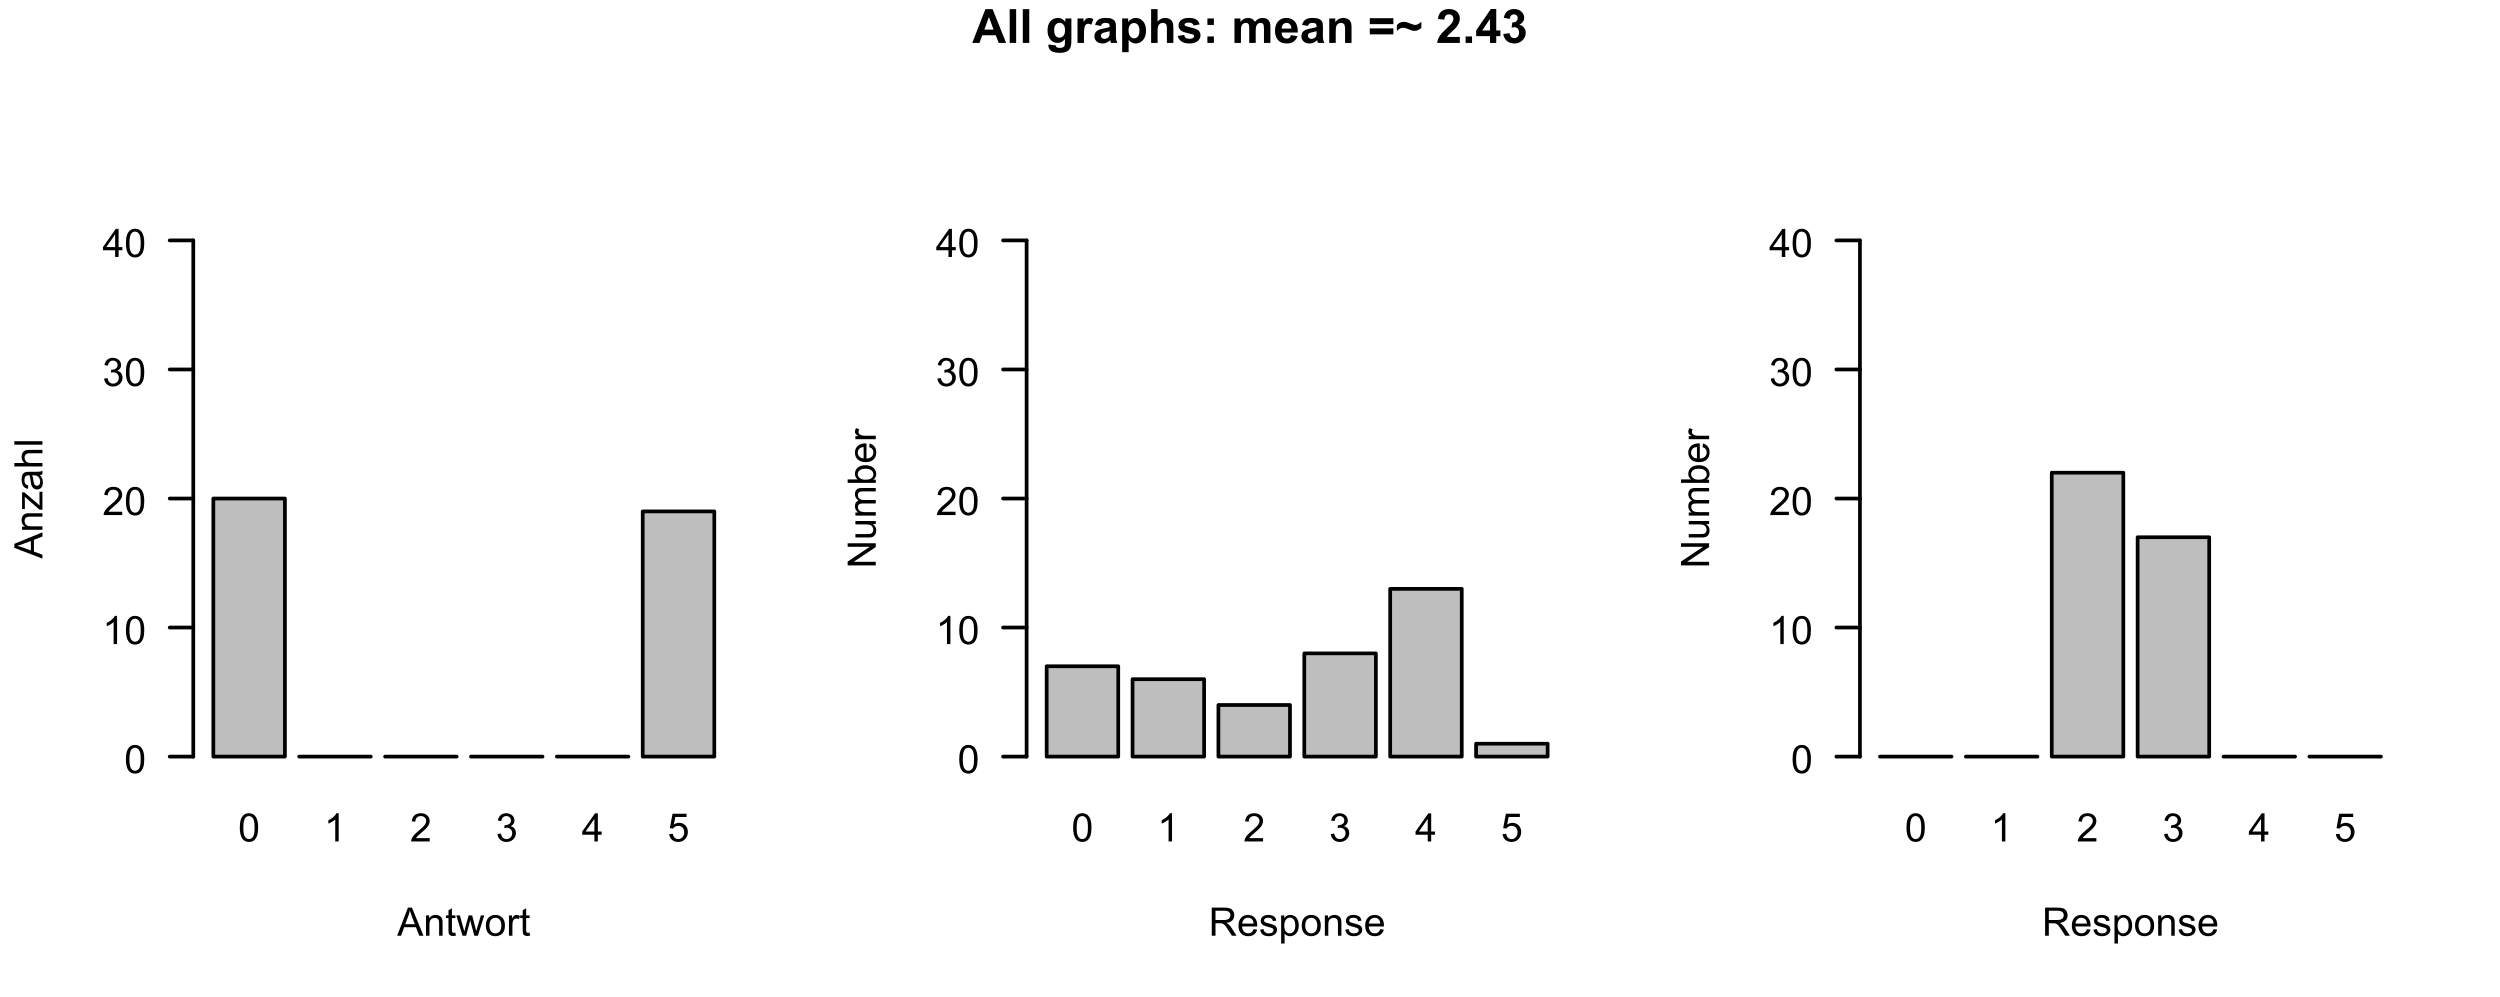 <?xml version="1.0" encoding="UTF-8"?>
<svg xmlns="http://www.w3.org/2000/svg" xmlns:xlink="http://www.w3.org/1999/xlink" width="504" height="201" viewBox="0 0 504 201">
<defs>
<g>
<g id="glyph-0-0">
<path d="M 0.328 -2.797 C 0.328 -3.465 0.398 -4.004 0.535 -4.414 C 0.672 -4.824 0.879 -5.137 1.152 -5.359 C 1.422 -5.582 1.766 -5.691 2.176 -5.691 C 2.48 -5.691 2.75 -5.633 2.977 -5.508 C 3.207 -5.387 3.398 -5.211 3.547 -4.98 C 3.695 -4.75 3.812 -4.469 3.898 -4.137 C 3.984 -3.805 4.027 -3.359 4.027 -2.797 C 4.027 -2.129 3.957 -1.594 3.82 -1.184 C 3.684 -0.777 3.48 -0.461 3.207 -0.238 C 2.938 -0.016 2.594 0.098 2.176 0.098 C 1.629 0.098 1.203 -0.098 0.891 -0.492 C 0.516 -0.965 0.328 -1.73 0.328 -2.797 M 1.043 -2.797 C 1.043 -1.867 1.152 -1.246 1.371 -0.938 C 1.59 -0.629 1.859 -0.477 2.176 -0.477 C 2.496 -0.477 2.766 -0.629 2.984 -0.941 C 3.203 -1.25 3.309 -1.867 3.309 -2.797 C 3.309 -3.73 3.203 -4.348 2.984 -4.656 C 2.766 -4.961 2.496 -5.117 2.168 -5.117 C 1.852 -5.117 1.594 -4.98 1.402 -4.711 C 1.164 -4.363 1.043 -3.727 1.043 -2.797 Z M 1.043 -2.797 "/>
</g>
<g id="glyph-0-1">
<path d="M 2.949 0 L 2.254 0 L 2.254 -4.438 C 2.086 -4.277 1.867 -4.117 1.594 -3.957 C 1.324 -3.797 1.078 -3.676 0.863 -3.598 L 0.863 -4.27 C 1.25 -4.453 1.594 -4.676 1.883 -4.934 C 2.176 -5.195 2.383 -5.449 2.504 -5.691 L 2.949 -5.691 Z M 2.949 0 "/>
</g>
<g id="glyph-0-2">
<path d="M 3.988 -0.668 L 3.988 0 L 0.238 0 C 0.234 -0.168 0.262 -0.328 0.32 -0.484 C 0.418 -0.738 0.57 -0.988 0.777 -1.238 C 0.988 -1.484 1.293 -1.77 1.691 -2.098 C 2.305 -2.602 2.723 -3 2.938 -3.297 C 3.156 -3.594 3.266 -3.871 3.266 -4.133 C 3.266 -4.41 3.164 -4.641 2.969 -4.832 C 2.77 -5.023 2.516 -5.117 2.195 -5.117 C 1.863 -5.117 1.594 -5.016 1.391 -4.816 C 1.191 -4.613 1.09 -4.336 1.086 -3.98 L 0.371 -4.055 C 0.422 -4.586 0.605 -4.992 0.926 -5.273 C 1.242 -5.551 1.672 -5.691 2.211 -5.691 C 2.758 -5.691 3.188 -5.543 3.504 -5.238 C 3.82 -4.938 3.98 -4.566 3.98 -4.117 C 3.98 -3.891 3.934 -3.668 3.84 -3.449 C 3.746 -3.23 3.594 -3 3.379 -2.758 C 3.164 -2.516 2.805 -2.184 2.305 -1.758 C 1.887 -1.41 1.617 -1.172 1.5 -1.047 C 1.383 -0.922 1.285 -0.797 1.207 -0.668 Z M 3.988 -0.668 "/>
</g>
<g id="glyph-0-3">
<path d="M 0.332 -1.496 L 1.027 -1.59 C 1.109 -1.195 1.246 -0.91 1.438 -0.738 C 1.629 -0.562 1.863 -0.477 2.137 -0.477 C 2.465 -0.477 2.742 -0.59 2.969 -0.816 C 3.195 -1.043 3.305 -1.324 3.305 -1.66 C 3.305 -1.98 3.203 -2.242 2.992 -2.449 C 2.785 -2.656 2.52 -2.762 2.195 -2.762 C 2.066 -2.762 1.902 -2.734 1.707 -2.684 L 1.781 -3.293 C 1.828 -3.289 1.867 -3.289 1.895 -3.289 C 2.191 -3.289 2.457 -3.363 2.695 -3.52 C 2.934 -3.672 3.051 -3.914 3.051 -4.234 C 3.051 -4.488 2.965 -4.703 2.793 -4.867 C 2.621 -5.035 2.395 -5.121 2.125 -5.121 C 1.852 -5.121 1.625 -5.035 1.445 -4.863 C 1.266 -4.695 1.148 -4.441 1.098 -4.098 L 0.402 -4.223 C 0.488 -4.691 0.68 -5.051 0.98 -5.309 C 1.285 -5.562 1.66 -5.691 2.109 -5.691 C 2.418 -5.691 2.703 -5.625 2.961 -5.492 C 3.223 -5.359 3.422 -5.18 3.559 -4.949 C 3.699 -4.719 3.766 -4.477 3.766 -4.219 C 3.766 -3.973 3.699 -3.75 3.57 -3.551 C 3.438 -3.348 3.242 -3.188 2.984 -3.07 C 3.32 -2.992 3.582 -2.832 3.766 -2.59 C 3.953 -2.344 4.047 -2.039 4.047 -1.676 C 4.047 -1.18 3.863 -0.762 3.504 -0.414 C 3.145 -0.07 2.688 0.102 2.133 0.102 C 1.637 0.102 1.223 -0.047 0.895 -0.344 C 0.566 -0.641 0.379 -1.023 0.332 -1.496 Z M 0.332 -1.496 "/>
</g>
<g id="glyph-0-4">
<path d="M 2.559 0 L 2.559 -1.355 L 0.102 -1.355 L 0.102 -1.996 L 2.688 -5.668 L 3.258 -5.668 L 3.258 -1.996 L 4.023 -1.996 L 4.023 -1.355 L 3.258 -1.355 L 3.258 0 L 2.559 0 M 2.559 -1.996 L 2.559 -4.551 L 0.785 -1.996 Z M 2.559 -1.996 "/>
</g>
<g id="glyph-0-5">
<path d="M 0.328 -1.484 L 1.059 -1.547 C 1.113 -1.191 1.238 -0.922 1.438 -0.746 C 1.633 -0.566 1.871 -0.477 2.148 -0.477 C 2.484 -0.477 2.77 -0.602 3 -0.855 C 3.234 -1.105 3.348 -1.441 3.348 -1.859 C 3.348 -2.258 3.238 -2.57 3.016 -2.801 C 2.793 -3.027 2.5 -3.145 2.137 -3.145 C 1.914 -3.145 1.711 -3.094 1.531 -2.992 C 1.352 -2.891 1.211 -2.758 1.105 -2.594 L 0.453 -2.68 L 1 -5.594 L 3.82 -5.594 L 3.82 -4.926 L 1.559 -4.926 L 1.254 -3.402 C 1.594 -3.641 1.949 -3.758 2.324 -3.758 C 2.82 -3.758 3.238 -3.586 3.578 -3.246 C 3.918 -2.902 4.086 -2.461 4.086 -1.922 C 4.086 -1.41 3.938 -0.965 3.641 -0.59 C 3.277 -0.133 2.777 0.098 2.148 0.098 C 1.633 0.098 1.215 -0.047 0.887 -0.336 C 0.562 -0.625 0.375 -1.008 0.328 -1.484 Z M 0.328 -1.484 "/>
</g>
<g id="glyph-0-6">
<path d="M -0.012 0 L 2.164 -5.668 L 2.973 -5.668 L 5.293 0 L 4.441 0 L 3.777 -1.719 L 1.406 -1.719 L 0.785 0 L -0.012 0 M 1.625 -2.328 L 3.547 -2.328 L 2.953 -3.898 C 2.773 -4.375 2.641 -4.766 2.551 -5.074 C 2.48 -4.711 2.379 -4.348 2.246 -3.992 Z M 1.625 -2.328 "/>
</g>
<g id="glyph-0-7">
<path d="M 0.523 0 L 0.523 -4.105 L 1.148 -4.105 L 1.148 -3.523 C 1.449 -3.973 1.887 -4.199 2.457 -4.199 C 2.703 -4.199 2.93 -4.156 3.137 -4.066 C 3.348 -3.977 3.5 -3.859 3.605 -3.715 C 3.707 -3.57 3.781 -3.402 3.82 -3.203 C 3.848 -3.074 3.859 -2.848 3.859 -2.523 L 3.859 0 L 3.164 0 L 3.164 -2.5 C 3.164 -2.781 3.137 -2.992 3.082 -3.133 C 3.027 -3.273 2.934 -3.387 2.793 -3.473 C 2.656 -3.555 2.496 -3.598 2.309 -3.598 C 2.012 -3.598 1.758 -3.504 1.543 -3.312 C 1.324 -3.125 1.219 -2.77 1.219 -2.242 L 1.219 0 Z M 0.523 0 "/>
</g>
<g id="glyph-0-8">
<path d="M 2.043 -0.621 L 2.141 -0.008 C 1.945 0.035 1.77 0.055 1.617 0.055 C 1.363 0.055 1.168 0.016 1.027 -0.066 C 0.891 -0.145 0.793 -0.25 0.734 -0.383 C 0.68 -0.512 0.648 -0.785 0.648 -1.203 L 0.648 -3.566 L 0.141 -3.566 L 0.141 -4.105 L 0.648 -4.105 L 0.648 -5.125 L 1.344 -5.543 L 1.344 -4.105 L 2.043 -4.105 L 2.043 -3.566 L 1.344 -3.566 L 1.344 -1.164 C 1.344 -0.965 1.355 -0.836 1.379 -0.781 C 1.402 -0.723 1.441 -0.68 1.5 -0.645 C 1.555 -0.613 1.633 -0.594 1.738 -0.594 C 1.812 -0.594 1.914 -0.605 2.043 -0.621 Z M 2.043 -0.621 "/>
</g>
<g id="glyph-0-9">
<path d="M 1.281 0 L 0.023 -4.105 L 0.742 -4.105 L 1.395 -1.738 L 1.641 -0.855 C 1.648 -0.898 1.723 -1.18 1.852 -1.703 L 2.508 -4.105 L 3.223 -4.105 L 3.836 -1.727 L 4.043 -0.941 L 4.277 -1.734 L 4.98 -4.105 L 5.656 -4.105 L 4.375 0 L 3.652 0 L 2.996 -2.461 L 2.84 -3.16 L 2.008 0 Z M 1.281 0 "/>
</g>
<g id="glyph-0-10">
<path d="M 0.262 -2.055 C 0.262 -2.812 0.473 -3.379 0.898 -3.742 C 1.25 -4.047 1.68 -4.199 2.188 -4.199 C 2.754 -4.199 3.215 -4.016 3.574 -3.645 C 3.93 -3.273 4.109 -2.766 4.109 -2.113 C 4.109 -1.582 4.031 -1.168 3.871 -0.863 C 3.715 -0.562 3.484 -0.324 3.18 -0.16 C 2.879 0.008 2.547 0.094 2.188 0.094 C 1.613 0.094 1.148 -0.09 0.793 -0.461 C 0.441 -0.828 0.262 -1.359 0.262 -2.055 M 0.977 -2.055 C 0.977 -1.527 1.094 -1.133 1.324 -0.871 C 1.551 -0.609 1.84 -0.48 2.188 -0.48 C 2.535 -0.48 2.82 -0.609 3.051 -0.875 C 3.281 -1.137 3.395 -1.539 3.395 -2.078 C 3.395 -2.586 3.281 -2.969 3.051 -3.23 C 2.82 -3.492 2.531 -3.625 2.188 -3.625 C 1.84 -3.625 1.551 -3.492 1.324 -3.234 C 1.094 -2.973 0.977 -2.578 0.977 -2.055 Z M 0.977 -2.055 "/>
</g>
<g id="glyph-0-11">
<path d="M 0.516 0 L 0.516 -4.105 L 1.141 -4.105 L 1.141 -3.484 C 1.301 -3.777 1.449 -3.969 1.582 -4.062 C 1.719 -4.152 1.867 -4.199 2.031 -4.199 C 2.266 -4.199 2.504 -4.125 2.746 -3.977 L 2.508 -3.328 C 2.336 -3.43 2.164 -3.48 1.996 -3.48 C 1.844 -3.48 1.707 -3.434 1.586 -3.344 C 1.465 -3.25 1.379 -3.125 1.328 -2.961 C 1.25 -2.715 1.211 -2.445 1.211 -2.148 L 1.211 0 Z M 0.516 0 "/>
</g>
<g id="glyph-0-12">
<path d="M 0.621 0 L 0.621 -5.668 L 3.137 -5.668 C 3.641 -5.668 4.027 -5.617 4.289 -5.516 C 4.551 -5.414 4.762 -5.234 4.918 -4.977 C 5.078 -4.719 5.156 -4.434 5.156 -4.121 C 5.156 -3.719 5.023 -3.383 4.766 -3.105 C 4.504 -2.828 4.102 -2.652 3.559 -2.578 C 3.758 -2.484 3.906 -2.391 4.012 -2.297 C 4.23 -2.098 4.438 -1.844 4.633 -1.543 L 5.617 0 L 4.676 0 L 3.926 -1.18 C 3.707 -1.52 3.527 -1.781 3.383 -1.961 C 3.242 -2.141 3.113 -2.266 3.004 -2.34 C 2.891 -2.41 2.777 -2.461 2.66 -2.492 C 2.574 -2.508 2.438 -2.516 2.242 -2.516 L 1.371 -2.516 L 1.371 0 L 0.621 0 M 1.371 -3.168 L 2.984 -3.168 C 3.328 -3.168 3.598 -3.203 3.789 -3.273 C 3.984 -3.344 4.129 -3.457 4.23 -3.613 C 4.332 -3.77 4.383 -3.938 4.383 -4.121 C 4.383 -4.391 4.285 -4.609 4.09 -4.785 C 3.895 -4.957 3.586 -5.043 3.168 -5.043 L 1.371 -5.043 Z M 1.371 -3.168 "/>
</g>
<g id="glyph-0-13">
<path d="M 3.332 -1.324 L 4.055 -1.234 C 3.938 -0.812 3.73 -0.488 3.422 -0.254 C 3.117 -0.023 2.723 0.094 2.246 0.094 C 1.645 0.094 1.168 -0.094 0.816 -0.461 C 0.465 -0.832 0.289 -1.352 0.289 -2.02 C 0.289 -2.711 0.469 -3.246 0.824 -3.629 C 1.18 -4.008 1.641 -4.199 2.207 -4.199 C 2.758 -4.199 3.207 -4.012 3.555 -3.641 C 3.902 -3.266 4.074 -2.738 4.074 -2.062 C 4.074 -2.02 4.074 -1.957 4.07 -1.875 L 1.008 -1.875 C 1.035 -1.426 1.164 -1.078 1.391 -0.84 C 1.621 -0.598 1.906 -0.48 2.25 -0.48 C 2.508 -0.48 2.723 -0.547 2.902 -0.68 C 3.086 -0.816 3.227 -1.027 3.332 -1.324 M 1.047 -2.449 L 3.34 -2.449 C 3.309 -2.793 3.223 -3.051 3.078 -3.227 C 2.855 -3.492 2.57 -3.629 2.215 -3.629 C 1.895 -3.629 1.629 -3.52 1.41 -3.305 C 1.191 -3.094 1.07 -2.805 1.047 -2.449 Z M 1.047 -2.449 "/>
</g>
<g id="glyph-0-14">
<path d="M 0.242 -1.227 L 0.934 -1.336 C 0.969 -1.059 1.078 -0.848 1.254 -0.699 C 1.43 -0.555 1.68 -0.48 1.996 -0.48 C 2.316 -0.48 2.551 -0.543 2.707 -0.676 C 2.863 -0.805 2.938 -0.957 2.938 -1.133 C 2.938 -1.289 2.871 -1.414 2.734 -1.504 C 2.641 -1.566 2.402 -1.645 2.023 -1.742 C 1.512 -1.867 1.16 -1.98 0.961 -2.074 C 0.766 -2.168 0.613 -2.301 0.512 -2.465 C 0.41 -2.633 0.359 -2.816 0.359 -3.016 C 0.359 -3.199 0.402 -3.367 0.484 -3.523 C 0.57 -3.68 0.684 -3.809 0.828 -3.914 C 0.938 -3.992 1.082 -4.062 1.27 -4.117 C 1.457 -4.172 1.656 -4.199 1.871 -4.199 C 2.195 -4.199 2.477 -4.152 2.719 -4.062 C 2.965 -3.969 3.145 -3.844 3.262 -3.684 C 3.375 -3.523 3.457 -3.312 3.5 -3.047 L 2.82 -2.953 C 2.789 -3.164 2.699 -3.332 2.551 -3.449 C 2.402 -3.566 2.191 -3.629 1.922 -3.629 C 1.602 -3.629 1.375 -3.574 1.238 -3.469 C 1.102 -3.363 1.031 -3.238 1.031 -3.098 C 1.031 -3.008 1.062 -2.926 1.117 -2.855 C 1.176 -2.777 1.262 -2.719 1.383 -2.668 C 1.453 -2.641 1.66 -2.582 2 -2.492 C 2.492 -2.359 2.836 -2.25 3.031 -2.168 C 3.223 -2.082 3.379 -1.961 3.488 -1.801 C 3.598 -1.641 3.656 -1.445 3.656 -1.207 C 3.656 -0.973 3.586 -0.758 3.453 -0.551 C 3.316 -0.348 3.121 -0.188 2.867 -0.074 C 2.609 0.035 2.32 0.094 2 0.094 C 1.465 0.094 1.059 -0.02 0.777 -0.238 C 0.5 -0.461 0.32 -0.789 0.242 -1.227 Z M 0.242 -1.227 "/>
</g>
<g id="glyph-0-15">
<path d="M 0.523 1.574 L 0.523 -4.105 L 1.156 -4.105 L 1.156 -3.574 C 1.305 -3.781 1.477 -3.938 1.664 -4.043 C 1.852 -4.148 2.078 -4.199 2.348 -4.199 C 2.699 -4.199 3.008 -4.109 3.277 -3.93 C 3.543 -3.75 3.746 -3.492 3.883 -3.164 C 4.02 -2.836 4.086 -2.477 4.086 -2.086 C 4.086 -1.664 4.012 -1.285 3.863 -0.949 C 3.711 -0.613 3.492 -0.355 3.203 -0.176 C 2.918 0.004 2.613 0.094 2.297 0.094 C 2.066 0.094 1.855 0.043 1.672 -0.055 C 1.488 -0.152 1.336 -0.277 1.219 -0.426 L 1.219 1.574 L 0.523 1.574 M 1.152 -2.031 C 1.152 -1.5 1.258 -1.109 1.473 -0.859 C 1.688 -0.605 1.945 -0.48 2.25 -0.48 C 2.559 -0.48 2.824 -0.609 3.047 -0.871 C 3.266 -1.133 3.375 -1.539 3.375 -2.09 C 3.375 -2.613 3.27 -3.004 3.055 -3.266 C 2.836 -3.523 2.582 -3.656 2.281 -3.656 C 1.984 -3.656 1.723 -3.516 1.496 -3.238 C 1.266 -2.961 1.152 -2.559 1.152 -2.031 Z M 1.152 -2.031 "/>
</g>
<g id="glyph-1-0">
<path d="M 0 0.012 L -5.668 -2.164 L -5.668 -2.973 L 0 -5.293 L 0 -4.441 L -1.719 -3.777 L -1.719 -1.406 L 0 -0.785 L 0 0.012 M -2.328 -1.625 L -2.328 -3.547 L -3.898 -2.953 C -4.375 -2.773 -4.766 -2.641 -5.074 -2.551 C -4.711 -2.48 -4.348 -2.379 -3.992 -2.246 Z M -2.328 -1.625 "/>
</g>
<g id="glyph-1-1">
<path d="M 0 -0.523 L -4.105 -0.523 L -4.105 -1.148 L -3.523 -1.148 C -3.973 -1.449 -4.199 -1.887 -4.199 -2.457 C -4.199 -2.703 -4.156 -2.93 -4.066 -3.137 C -3.977 -3.348 -3.859 -3.5 -3.715 -3.605 C -3.57 -3.707 -3.402 -3.781 -3.203 -3.82 C -3.074 -3.848 -2.848 -3.859 -2.523 -3.859 L 0 -3.859 L 0 -3.164 L -2.5 -3.164 C -2.781 -3.164 -2.992 -3.137 -3.133 -3.082 C -3.273 -3.027 -3.387 -2.934 -3.473 -2.793 C -3.555 -2.656 -3.598 -2.496 -3.598 -2.309 C -3.598 -2.012 -3.504 -1.758 -3.312 -1.543 C -3.125 -1.324 -2.77 -1.219 -2.242 -1.219 L 0 -1.219 Z M 0 -0.523 "/>
</g>
<g id="glyph-1-2">
<path d="M 0 -0.156 L -0.566 -0.156 L -3.566 -2.77 C -3.551 -2.473 -3.543 -2.211 -3.543 -1.984 L -3.543 -0.309 L -4.105 -0.309 L -4.105 -3.668 L -3.648 -3.668 L -1.039 -1.441 L -0.566 -1.012 C -0.586 -1.324 -0.598 -1.617 -0.598 -1.891 L -0.598 -3.789 L 0 -3.789 Z M 0 -0.156 "/>
</g>
<g id="glyph-1-3">
<path d="M -0.508 -3.203 C -0.289 -2.945 -0.133 -2.695 -0.043 -2.457 C 0.047 -2.219 0.094 -1.965 0.094 -1.691 C 0.094 -1.238 -0.016 -0.891 -0.238 -0.648 C -0.457 -0.406 -0.738 -0.285 -1.082 -0.285 C -1.285 -0.285 -1.469 -0.332 -1.633 -0.422 C -1.801 -0.516 -1.934 -0.637 -2.035 -0.781 C -2.133 -0.93 -2.211 -1.098 -2.262 -1.285 C -2.297 -1.422 -2.332 -1.625 -2.367 -1.902 C -2.434 -2.465 -2.516 -2.879 -2.605 -3.145 C -2.703 -3.148 -2.762 -3.148 -2.789 -3.148 C -3.07 -3.148 -3.273 -3.082 -3.387 -2.949 C -3.543 -2.773 -3.625 -2.508 -3.625 -2.156 C -3.625 -1.832 -3.566 -1.59 -3.453 -1.434 C -3.336 -1.277 -3.133 -1.16 -2.844 -1.086 L -2.934 -0.406 C -3.227 -0.469 -3.461 -0.57 -3.641 -0.711 C -3.82 -0.852 -3.957 -1.059 -4.055 -1.328 C -4.152 -1.594 -4.199 -1.906 -4.199 -2.258 C -4.199 -2.609 -4.16 -2.895 -4.074 -3.113 C -3.992 -3.332 -3.891 -3.492 -3.766 -3.598 C -3.641 -3.699 -3.48 -3.773 -3.289 -3.812 C -3.172 -3.836 -2.957 -3.848 -2.648 -3.848 L -1.723 -3.848 C -1.074 -3.848 -0.664 -3.863 -0.492 -3.891 C -0.32 -3.922 -0.156 -3.98 0 -4.066 L 0 -3.34 C -0.145 -3.27 -0.312 -3.223 -0.508 -3.203 M -2.062 -3.145 C -1.957 -2.891 -1.871 -2.512 -1.797 -2.008 C -1.758 -1.723 -1.711 -1.52 -1.66 -1.398 C -1.609 -1.281 -1.531 -1.191 -1.434 -1.125 C -1.332 -1.062 -1.223 -1.027 -1.102 -1.027 C -0.918 -1.027 -0.762 -1.098 -0.637 -1.238 C -0.516 -1.379 -0.453 -1.586 -0.453 -1.855 C -0.453 -2.125 -0.512 -2.363 -0.629 -2.57 C -0.746 -2.781 -0.906 -2.934 -1.109 -3.031 C -1.266 -3.105 -1.5 -3.145 -1.805 -3.145 Z M -2.062 -3.145 "/>
</g>
<g id="glyph-1-4">
<path d="M 0 -0.523 L -5.668 -0.523 L -5.668 -1.219 L -3.637 -1.219 C -4.012 -1.543 -4.199 -1.953 -4.199 -2.449 C -4.199 -2.754 -4.141 -3.016 -4.02 -3.242 C -3.898 -3.465 -3.734 -3.625 -3.523 -3.723 C -3.312 -3.82 -3.004 -3.867 -2.602 -3.867 L 0 -3.867 L 0 -3.172 L -2.602 -3.172 C -2.949 -3.172 -3.203 -3.094 -3.363 -2.945 C -3.52 -2.793 -3.602 -2.582 -3.602 -2.305 C -3.602 -2.098 -3.547 -1.906 -3.441 -1.723 C -3.332 -1.543 -3.188 -1.41 -3.004 -1.336 C -2.82 -1.258 -2.57 -1.219 -2.246 -1.219 L 0 -1.219 Z M 0 -0.523 "/>
</g>
<g id="glyph-1-5">
<path d="M 0 -0.508 L -5.668 -0.508 L -5.668 -1.203 L 0 -1.203 Z M 0 -0.508 "/>
</g>
<g id="glyph-1-6">
<path d="M 0 -0.602 L -5.668 -0.602 L -5.668 -1.371 L -1.219 -4.352 L -5.668 -4.352 L -5.668 -5.07 L 0 -5.07 L 0 -4.301 L -4.453 -1.324 L 0 -1.324 Z M 0 -0.602 "/>
</g>
<g id="glyph-1-7">
<path d="M 0 -3.215 L -0.602 -3.215 C -0.141 -2.895 0.094 -2.461 0.094 -1.91 C 0.094 -1.668 0.047 -1.441 -0.047 -1.23 C -0.141 -1.023 -0.258 -0.867 -0.395 -0.766 C -0.535 -0.66 -0.711 -0.59 -0.914 -0.551 C -1.051 -0.52 -1.266 -0.508 -1.562 -0.508 L -4.105 -0.508 L -4.105 -1.203 L -1.828 -1.203 C -1.465 -1.203 -1.223 -1.219 -1.094 -1.246 C -0.91 -1.289 -0.77 -1.383 -0.664 -1.523 C -0.559 -1.664 -0.508 -1.84 -0.508 -2.051 C -0.508 -2.258 -0.559 -2.453 -0.668 -2.637 C -0.773 -2.82 -0.918 -2.949 -1.105 -3.027 C -1.289 -3.102 -1.555 -3.141 -1.906 -3.141 L -4.105 -3.141 L -4.105 -3.836 L 0 -3.836 Z M 0 -3.215 "/>
</g>
<g id="glyph-1-8">
<path d="M 0 -0.523 L -4.105 -0.523 L -4.105 -1.145 L -3.531 -1.145 C -3.73 -1.273 -3.895 -1.445 -4.016 -1.66 C -4.137 -1.871 -4.199 -2.117 -4.199 -2.391 C -4.199 -2.695 -4.137 -2.945 -4.012 -3.137 C -3.883 -3.332 -3.707 -3.469 -3.48 -3.551 C -3.961 -3.875 -4.199 -4.297 -4.199 -4.82 C -4.199 -5.227 -4.086 -5.539 -3.863 -5.758 C -3.637 -5.977 -3.289 -6.086 -2.82 -6.086 L 0 -6.086 L 0 -5.395 L -2.586 -5.395 C -2.867 -5.395 -3.066 -5.371 -3.188 -5.328 C -3.312 -5.281 -3.41 -5.199 -3.484 -5.082 C -3.559 -4.961 -3.598 -4.824 -3.598 -4.664 C -3.598 -4.375 -3.5 -4.137 -3.309 -3.945 C -3.117 -3.754 -2.809 -3.66 -2.387 -3.66 L 0 -3.66 L 0 -2.961 L -2.668 -2.961 C -2.977 -2.961 -3.211 -2.906 -3.363 -2.793 C -3.52 -2.68 -3.598 -2.492 -3.598 -2.234 C -3.598 -2.039 -3.543 -1.859 -3.441 -1.691 C -3.34 -1.527 -3.188 -1.406 -2.988 -1.332 C -2.789 -1.254 -2.504 -1.219 -2.129 -1.219 L 0 -1.219 Z M 0 -0.523 "/>
</g>
<g id="glyph-1-9">
<path d="M 0 -1.164 L 0 -0.52 L -5.668 -0.52 L -5.668 -1.215 L -3.648 -1.215 C -4.016 -1.508 -4.199 -1.883 -4.199 -2.34 C -4.199 -2.594 -4.148 -2.832 -4.047 -3.059 C -3.945 -3.281 -3.801 -3.469 -3.617 -3.613 C -3.434 -3.758 -3.211 -3.875 -2.949 -3.957 C -2.691 -4.039 -2.41 -4.078 -2.117 -4.078 C -1.41 -4.078 -0.867 -3.906 -0.484 -3.559 C -0.098 -3.211 0.094 -2.793 0.094 -2.305 C 0.094 -1.82 -0.109 -1.441 -0.516 -1.164 L 0 -1.164 M -2.086 -1.156 C -1.594 -1.156 -1.234 -1.223 -1.016 -1.355 C -0.66 -1.578 -0.48 -1.871 -0.48 -2.246 C -0.48 -2.551 -0.613 -2.812 -0.875 -3.035 C -1.141 -3.258 -1.535 -3.367 -2.059 -3.367 C -2.594 -3.367 -2.988 -3.262 -3.246 -3.051 C -3.5 -2.836 -3.629 -2.578 -3.629 -2.277 C -3.629 -1.973 -3.496 -1.711 -3.23 -1.488 C -2.965 -1.266 -2.586 -1.156 -2.086 -1.156 Z M -2.086 -1.156 "/>
</g>
<g id="glyph-1-10">
<path d="M -1.324 -3.332 L -1.234 -4.055 C -0.812 -3.938 -0.488 -3.73 -0.254 -3.422 C -0.023 -3.117 0.094 -2.723 0.094 -2.246 C 0.094 -1.645 -0.094 -1.168 -0.461 -0.816 C -0.832 -0.465 -1.352 -0.289 -2.02 -0.289 C -2.711 -0.289 -3.246 -0.469 -3.629 -0.824 C -4.008 -1.18 -4.199 -1.641 -4.199 -2.207 C -4.199 -2.758 -4.012 -3.207 -3.641 -3.555 C -3.266 -3.902 -2.738 -4.074 -2.062 -4.074 C -2.02 -4.074 -1.957 -4.074 -1.875 -4.07 L -1.875 -1.008 C -1.426 -1.035 -1.078 -1.164 -0.84 -1.391 C -0.598 -1.621 -0.48 -1.906 -0.48 -2.25 C -0.48 -2.508 -0.547 -2.723 -0.68 -2.902 C -0.816 -3.086 -1.027 -3.227 -1.324 -3.332 M -2.449 -1.047 L -2.449 -3.34 C -2.793 -3.309 -3.051 -3.223 -3.227 -3.078 C -3.492 -2.855 -3.629 -2.57 -3.629 -2.215 C -3.629 -1.895 -3.52 -1.629 -3.305 -1.41 C -3.094 -1.191 -2.805 -1.07 -2.449 -1.047 Z M -2.449 -1.047 "/>
</g>
<g id="glyph-1-11">
<path d="M 0 -0.516 L -4.105 -0.516 L -4.105 -1.141 L -3.484 -1.141 C -3.777 -1.301 -3.969 -1.449 -4.062 -1.582 C -4.152 -1.719 -4.199 -1.867 -4.199 -2.031 C -4.199 -2.266 -4.125 -2.504 -3.977 -2.746 L -3.328 -2.508 C -3.43 -2.336 -3.48 -2.164 -3.48 -1.996 C -3.48 -1.844 -3.434 -1.707 -3.344 -1.586 C -3.25 -1.465 -3.125 -1.379 -2.961 -1.328 C -2.715 -1.25 -2.445 -1.211 -2.148 -1.211 L 0 -1.211 Z M 0 -0.516 "/>
</g>
<g id="glyph-2-0">
<path d="M 6.828 0 L 5.332 0 L 4.738 -1.547 L 2.02 -1.547 L 1.457 0 L 0 0 L 2.648 -6.805 L 4.102 -6.805 L 6.828 0 M 4.297 -2.691 L 3.359 -5.215 L 2.441 -2.691 Z M 4.297 -2.691 "/>
</g>
<g id="glyph-2-1">
<path d="M 0.684 0 L 0.684 -6.805 L 1.984 -6.805 L 1.984 0 Z M 0.684 0 "/>
</g>
<g id="glyph-2-2">
</g>
<g id="glyph-2-3">
<path d="M 0.562 0.324 L 2.051 0.504 C 2.074 0.68 2.133 0.797 2.223 0.863 C 2.348 0.957 2.543 1.004 2.809 1.004 C 3.148 1.004 3.402 0.953 3.574 0.848 C 3.688 0.781 3.773 0.672 3.832 0.52 C 3.875 0.41 3.895 0.211 3.895 -0.078 L 3.895 -0.797 C 3.504 -0.266 3.012 0 2.418 0 C 1.754 0 1.23 -0.281 0.844 -0.84 C 0.543 -1.281 0.391 -1.832 0.391 -2.492 C 0.391 -3.316 0.59 -3.949 0.984 -4.387 C 1.383 -4.82 1.879 -5.039 2.469 -5.039 C 3.078 -5.039 3.582 -4.773 3.977 -4.238 L 3.977 -4.93 L 5.199 -4.93 L 5.199 -0.504 C 5.199 0.074 5.148 0.512 5.055 0.797 C 4.957 1.086 4.824 1.312 4.648 1.477 C 4.477 1.641 4.246 1.77 3.957 1.859 C 3.668 1.953 3.301 2 2.859 2 C 2.023 2 1.43 1.855 1.082 1.57 C 0.73 1.285 0.559 0.922 0.559 0.484 C 0.559 0.438 0.559 0.387 0.562 0.324 M 1.727 -2.566 C 1.727 -2.043 1.828 -1.66 2.031 -1.418 C 2.234 -1.176 2.484 -1.055 2.781 -1.055 C 3.098 -1.055 3.367 -1.18 3.586 -1.426 C 3.809 -1.676 3.918 -2.047 3.918 -2.535 C 3.918 -3.043 3.812 -3.422 3.602 -3.672 C 3.391 -3.918 3.125 -4.043 2.805 -4.043 C 2.492 -4.043 2.234 -3.922 2.031 -3.676 C 1.828 -3.434 1.727 -3.062 1.727 -2.566 Z M 1.727 -2.566 "/>
</g>
<g id="glyph-2-4">
<path d="M 1.93 0 L 0.625 0 L 0.625 -4.93 L 1.836 -4.93 L 1.836 -4.227 C 2.047 -4.559 2.23 -4.777 2.398 -4.883 C 2.562 -4.988 2.75 -5.039 2.961 -5.039 C 3.258 -5.039 3.543 -4.957 3.82 -4.793 L 3.414 -3.656 C 3.195 -3.801 2.992 -3.871 2.805 -3.871 C 2.621 -3.871 2.465 -3.82 2.34 -3.719 C 2.211 -3.617 2.113 -3.438 2.039 -3.176 C 1.969 -2.91 1.93 -2.359 1.93 -1.523 Z M 1.93 0 "/>
</g>
<g id="glyph-2-5">
<path d="M 1.656 -3.426 L 0.473 -3.637 C 0.605 -4.113 0.836 -4.469 1.16 -4.695 C 1.484 -4.926 1.969 -5.039 2.609 -5.039 C 3.191 -5.039 3.621 -4.973 3.906 -4.832 C 4.191 -4.695 4.391 -4.52 4.508 -4.309 C 4.625 -4.098 4.684 -3.707 4.684 -3.141 L 4.668 -1.621 C 4.668 -1.188 4.688 -0.867 4.73 -0.66 C 4.773 -0.457 4.852 -0.234 4.965 0 L 3.676 0 C 3.641 -0.086 3.598 -0.215 3.551 -0.387 C 3.527 -0.461 3.512 -0.512 3.504 -0.539 C 3.281 -0.32 3.043 -0.16 2.789 -0.051 C 2.535 0.059 2.266 0.113 1.977 0.113 C 1.469 0.113 1.07 -0.027 0.777 -0.301 C 0.484 -0.578 0.34 -0.926 0.34 -1.348 C 0.34 -1.625 0.406 -1.871 0.539 -2.09 C 0.672 -2.309 0.859 -2.477 1.098 -2.59 C 1.336 -2.707 1.684 -2.809 2.133 -2.895 C 2.746 -3.012 3.168 -3.117 3.402 -3.215 L 3.402 -3.348 C 3.402 -3.598 3.34 -3.773 3.215 -3.883 C 3.094 -3.988 2.859 -4.043 2.516 -4.043 C 2.281 -4.043 2.102 -3.996 1.973 -3.906 C 1.844 -3.812 1.738 -3.652 1.656 -3.426 M 3.402 -2.367 C 3.234 -2.312 2.969 -2.246 2.609 -2.168 C 2.246 -2.09 2.008 -2.016 1.898 -1.941 C 1.727 -1.82 1.645 -1.664 1.645 -1.48 C 1.645 -1.297 1.711 -1.141 1.848 -1.008 C 1.984 -0.875 2.156 -0.809 2.367 -0.809 C 2.602 -0.809 2.824 -0.887 3.039 -1.039 C 3.199 -1.156 3.301 -1.301 3.352 -1.473 C 3.383 -1.582 3.402 -1.793 3.402 -2.105 Z M 3.402 -2.367 "/>
</g>
<g id="glyph-2-6">
<path d="M 0.645 -4.93 L 1.859 -4.93 L 1.859 -4.203 C 2.02 -4.453 2.23 -4.652 2.5 -4.809 C 2.77 -4.961 3.07 -5.039 3.398 -5.039 C 3.969 -5.039 4.453 -4.816 4.855 -4.367 C 5.254 -3.918 5.453 -3.293 5.453 -2.492 C 5.453 -1.668 5.25 -1.031 4.848 -0.574 C 4.445 -0.117 3.961 0.113 3.387 0.113 C 3.117 0.113 2.867 0.059 2.648 -0.051 C 2.426 -0.16 2.195 -0.344 1.949 -0.609 L 1.949 1.875 L 0.645 1.875 L 0.645 -4.93 M 1.934 -2.547 C 1.934 -1.992 2.047 -1.586 2.266 -1.32 C 2.484 -1.055 2.75 -0.922 3.066 -0.922 C 3.371 -0.922 3.621 -1.043 3.824 -1.289 C 4.023 -1.531 4.125 -1.93 4.125 -2.484 C 4.125 -3 4.023 -3.383 3.816 -3.633 C 3.605 -3.883 3.352 -4.008 3.043 -4.008 C 2.727 -4.008 2.461 -3.887 2.25 -3.641 C 2.039 -3.395 1.934 -3.031 1.934 -2.547 Z M 1.934 -2.547 "/>
</g>
<g id="glyph-2-7">
<path d="M 1.98 -6.805 L 1.98 -4.301 C 2.402 -4.793 2.906 -5.039 3.488 -5.039 C 3.789 -5.039 4.059 -4.984 4.301 -4.871 C 4.543 -4.762 4.727 -4.617 4.848 -4.445 C 4.969 -4.273 5.055 -4.082 5.098 -3.871 C 5.145 -3.66 5.164 -3.332 5.164 -2.891 L 5.164 0 L 3.859 0 L 3.859 -2.602 C 3.859 -3.121 3.836 -3.449 3.785 -3.586 C 3.738 -3.727 3.648 -3.836 3.523 -3.918 C 3.398 -4 3.242 -4.043 3.055 -4.043 C 2.836 -4.043 2.645 -3.988 2.473 -3.883 C 2.305 -3.777 2.18 -3.621 2.102 -3.41 C 2.02 -3.195 1.98 -2.883 1.98 -2.469 L 1.98 0 L 0.676 0 L 0.676 -6.805 Z M 1.98 -6.805 "/>
</g>
<g id="glyph-2-8">
<path d="M 0.223 -1.406 L 1.531 -1.605 C 1.586 -1.352 1.699 -1.16 1.871 -1.027 C 2.039 -0.895 2.277 -0.832 2.586 -0.832 C 2.922 -0.832 3.176 -0.891 3.348 -1.016 C 3.461 -1.102 3.52 -1.219 3.52 -1.363 C 3.52 -1.465 3.488 -1.547 3.426 -1.609 C 3.359 -1.672 3.215 -1.73 2.988 -1.781 C 1.938 -2.016 1.27 -2.227 0.988 -2.418 C 0.598 -2.684 0.402 -3.055 0.402 -3.527 C 0.402 -3.953 0.574 -4.312 0.91 -4.602 C 1.246 -4.895 1.77 -5.039 2.477 -5.039 C 3.152 -5.039 3.652 -4.93 3.98 -4.711 C 4.309 -4.492 4.535 -4.164 4.66 -3.734 L 3.43 -3.508 C 3.375 -3.699 3.277 -3.848 3.129 -3.949 C 2.984 -4.051 2.773 -4.102 2.5 -4.102 C 2.156 -4.102 1.91 -4.055 1.762 -3.957 C 1.664 -3.891 1.613 -3.801 1.613 -3.695 C 1.613 -3.602 1.66 -3.523 1.746 -3.457 C 1.863 -3.371 2.27 -3.25 2.965 -3.09 C 3.656 -2.934 4.141 -2.738 4.418 -2.512 C 4.691 -2.277 4.828 -1.957 4.828 -1.539 C 4.828 -1.09 4.637 -0.699 4.262 -0.375 C 3.883 -0.051 3.324 0.113 2.586 0.113 C 1.914 0.113 1.383 -0.023 0.992 -0.297 C 0.598 -0.57 0.344 -0.938 0.223 -1.406 Z M 0.223 -1.406 "/>
</g>
<g id="glyph-2-9">
<path d="M 0.934 -3.625 L 0.934 -4.93 L 2.238 -4.93 L 2.238 -3.625 L 0.934 -3.625 M 0.934 0 L 0.934 -1.305 L 2.238 -1.305 L 2.238 0 Z M 0.934 0 "/>
</g>
<g id="glyph-2-10">
<path d="M 0.586 -4.93 L 1.785 -4.93 L 1.785 -4.254 C 2.215 -4.777 2.73 -5.039 3.324 -5.039 C 3.637 -5.039 3.91 -4.977 4.145 -4.844 C 4.375 -4.715 4.566 -4.52 4.715 -4.254 C 4.93 -4.52 5.164 -4.715 5.414 -4.844 C 5.668 -4.977 5.934 -5.039 6.219 -5.039 C 6.582 -5.039 6.887 -4.965 7.137 -4.82 C 7.387 -4.672 7.574 -4.457 7.699 -4.172 C 7.789 -3.961 7.832 -3.621 7.832 -3.152 L 7.832 0 L 6.531 0 L 6.531 -2.816 C 6.531 -3.305 6.484 -3.621 6.395 -3.762 C 6.273 -3.949 6.09 -4.043 5.84 -4.043 C 5.656 -4.043 5.484 -3.984 5.324 -3.875 C 5.16 -3.762 5.047 -3.602 4.977 -3.387 C 4.902 -3.172 4.867 -2.832 4.867 -2.367 L 4.867 0 L 3.562 0 L 3.562 -2.699 C 3.562 -3.18 3.539 -3.488 3.496 -3.629 C 3.449 -3.77 3.375 -3.871 3.277 -3.941 C 3.18 -4.008 3.051 -4.043 2.883 -4.043 C 2.68 -4.043 2.5 -3.988 2.34 -3.879 C 2.18 -3.77 2.062 -3.613 1.992 -3.41 C 1.922 -3.207 1.891 -2.867 1.891 -2.395 L 1.891 0 L 0.586 0 Z M 0.586 -4.93 "/>
</g>
<g id="glyph-2-11">
<path d="M 3.535 -1.57 L 4.836 -1.352 C 4.668 -0.875 4.406 -0.512 4.043 -0.262 C 3.684 -0.012 3.234 0.113 2.691 0.113 C 1.836 0.113 1.199 -0.168 0.789 -0.73 C 0.465 -1.176 0.301 -1.742 0.301 -2.426 C 0.301 -3.242 0.516 -3.883 0.941 -4.348 C 1.367 -4.809 1.91 -5.039 2.562 -5.039 C 3.293 -5.039 3.875 -4.797 4.297 -4.312 C 4.723 -3.828 4.922 -3.086 4.906 -2.09 L 1.637 -2.09 C 1.648 -1.703 1.754 -1.402 1.953 -1.188 C 2.156 -0.969 2.406 -0.863 2.707 -0.863 C 2.91 -0.863 3.082 -0.918 3.219 -1.031 C 3.359 -1.141 3.465 -1.32 3.535 -1.57 M 3.609 -2.887 C 3.602 -3.266 3.504 -3.551 3.316 -3.746 C 3.133 -3.945 2.906 -4.043 2.641 -4.043 C 2.355 -4.043 2.121 -3.938 1.934 -3.73 C 1.75 -3.523 1.66 -3.242 1.66 -2.887 Z M 3.609 -2.887 "/>
</g>
<g id="glyph-2-12">
<path d="M 5.164 0 L 3.859 0 L 3.859 -2.516 C 3.859 -3.047 3.832 -3.391 3.777 -3.547 C 3.723 -3.703 3.633 -3.824 3.508 -3.91 C 3.379 -4 3.23 -4.043 3.055 -4.043 C 2.828 -4.043 2.625 -3.98 2.445 -3.855 C 2.266 -3.734 2.145 -3.57 2.078 -3.363 C 2.012 -3.16 1.977 -2.781 1.977 -2.23 L 1.977 0 L 0.672 0 L 0.672 -4.93 L 1.883 -4.93 L 1.883 -4.203 C 2.312 -4.762 2.855 -5.039 3.508 -5.039 C 3.797 -5.039 4.059 -4.988 4.297 -4.883 C 4.535 -4.781 4.715 -4.648 4.836 -4.488 C 4.961 -4.328 5.047 -4.145 5.094 -3.941 C 5.141 -3.734 5.164 -3.441 5.164 -3.062 Z M 5.164 0 "/>
</g>
<g id="glyph-2-13">
<path d="M 0.395 -3.785 L 0.395 -4.984 L 5.152 -4.984 L 5.152 -3.785 L 0.395 -3.785 M 0.395 -1.727 L 0.395 -2.93 L 5.152 -2.93 L 5.152 -1.727 Z M 0.395 -1.727 "/>
</g>
<g id="glyph-2-14">
<path d="M 0.312 -2.41 L 0.312 -3.609 C 0.703 -4.039 1.16 -4.25 1.684 -4.25 C 1.879 -4.25 2.059 -4.23 2.223 -4.191 C 2.387 -4.152 2.68 -4.051 3.105 -3.879 C 3.531 -3.707 3.82 -3.621 3.973 -3.621 C 4.145 -3.621 4.348 -3.672 4.574 -3.781 C 4.801 -3.887 5.023 -4.055 5.238 -4.289 L 5.238 -3.035 C 5.098 -2.887 4.898 -2.746 4.645 -2.617 C 4.387 -2.488 4.125 -2.422 3.852 -2.422 C 3.695 -2.422 3.547 -2.441 3.398 -2.477 C 3.254 -2.516 3.02 -2.602 2.699 -2.742 C 2.223 -2.949 1.852 -3.055 1.578 -3.055 C 1.145 -3.055 0.723 -2.84 0.312 -2.41 Z M 0.312 -2.41 "/>
</g>
<g id="glyph-2-15">
<path d="M 4.809 -1.211 L 4.809 0 L 0.238 0 C 0.285 -0.457 0.434 -0.891 0.684 -1.301 C 0.93 -1.711 1.418 -2.254 2.148 -2.934 C 2.738 -3.48 3.098 -3.852 3.23 -4.047 C 3.41 -4.316 3.5 -4.582 3.5 -4.844 C 3.5 -5.137 3.422 -5.359 3.266 -5.516 C 3.109 -5.672 2.895 -5.75 2.617 -5.75 C 2.344 -5.75 2.129 -5.668 1.969 -5.504 C 1.809 -5.34 1.715 -5.066 1.688 -4.688 L 0.391 -4.816 C 0.469 -5.535 0.711 -6.051 1.117 -6.363 C 1.527 -6.676 2.039 -6.832 2.648 -6.832 C 3.32 -6.832 3.848 -6.648 4.23 -6.289 C 4.617 -5.926 4.809 -5.477 4.809 -4.938 C 4.809 -4.633 4.754 -4.34 4.645 -4.062 C 4.531 -3.785 4.359 -3.496 4.121 -3.191 C 3.965 -2.992 3.68 -2.703 3.266 -2.324 C 2.855 -1.949 2.594 -1.695 2.484 -1.574 C 2.375 -1.449 2.285 -1.328 2.219 -1.211 Z M 4.809 -1.211 "/>
</g>
<g id="glyph-2-16">
<path d="M 0.684 0 L 0.684 -1.305 L 1.984 -1.305 L 1.984 0 Z M 0.684 0 "/>
</g>
<g id="glyph-2-17">
<path d="M 2.961 0 L 2.961 -1.367 L 0.176 -1.367 L 0.176 -2.512 L 3.129 -6.832 L 4.223 -6.832 L 4.223 -2.516 L 5.066 -2.516 L 5.066 -1.367 L 4.223 -1.367 L 4.223 0 L 2.961 0 M 2.961 -2.516 L 2.961 -4.84 L 1.398 -2.516 Z M 2.961 -2.516 "/>
</g>
<g id="glyph-2-18">
<path d="M 0.355 -1.805 L 1.621 -1.957 C 1.66 -1.637 1.77 -1.391 1.945 -1.219 C 2.121 -1.051 2.336 -0.965 2.586 -0.965 C 2.855 -0.965 3.082 -1.066 3.266 -1.273 C 3.449 -1.477 3.539 -1.75 3.539 -2.098 C 3.539 -2.426 3.453 -2.684 3.277 -2.879 C 3.102 -3.07 2.887 -3.164 2.633 -3.164 C 2.465 -3.164 2.266 -3.133 2.031 -3.066 L 2.176 -4.129 C 2.527 -4.121 2.797 -4.199 2.984 -4.359 C 3.168 -4.523 3.262 -4.738 3.262 -5.008 C 3.262 -5.234 3.195 -5.418 3.059 -5.555 C 2.922 -5.691 2.742 -5.758 2.516 -5.758 C 2.293 -5.758 2.102 -5.684 1.945 -5.527 C 1.785 -5.371 1.691 -5.145 1.656 -4.848 L 0.453 -5.055 C 0.539 -5.465 0.664 -5.793 0.832 -6.039 C 1 -6.285 1.238 -6.48 1.539 -6.621 C 1.84 -6.762 2.18 -6.832 2.551 -6.832 C 3.191 -6.832 3.707 -6.625 4.094 -6.219 C 4.41 -5.883 4.57 -5.508 4.57 -5.086 C 4.57 -4.488 4.246 -4.012 3.594 -3.656 C 3.98 -3.574 4.293 -3.387 4.527 -3.094 C 4.762 -2.805 4.879 -2.453 4.879 -2.043 C 4.879 -1.445 4.66 -0.938 4.223 -0.516 C 3.785 -0.094 3.242 0.117 2.594 0.117 C 1.977 0.117 1.469 -0.062 1.062 -0.414 C 0.656 -0.77 0.422 -1.234 0.355 -1.805 Z M 0.355 -1.805 "/>
</g>
</g>
</defs>
<rect x="-50.4" y="-20.1" width="604.8" height="241.2" fill="rgb(100%, 100%, 100%)" fill-opacity="1"/>
<path fill-rule="nonzero" fill="rgb(74.51%, 74.51%, 74.51%)" fill-opacity="1" stroke-width="0.75" stroke-linecap="round" stroke-linejoin="round" stroke="rgb(0%, 0%, 0%)" stroke-opacity="1" stroke-miterlimit="10" d="M 43.008 152.531 L 57.438 152.531 L 57.438 100.5 L 43.008 100.5 Z M 43.008 152.531 "/>
<path fill="none" stroke-width="0.75" stroke-linecap="round" stroke-linejoin="round" stroke="rgb(0%, 0%, 0%)" stroke-opacity="1" stroke-miterlimit="10" d="M 60.32 152.531 L 74.75 152.531 Z M 60.32 152.531 "/>
<path fill="none" stroke-width="0.75" stroke-linecap="round" stroke-linejoin="round" stroke="rgb(0%, 0%, 0%)" stroke-opacity="1" stroke-miterlimit="10" d="M 77.633 152.531 L 92.062 152.531 Z M 77.633 152.531 "/>
<path fill="none" stroke-width="0.75" stroke-linecap="round" stroke-linejoin="round" stroke="rgb(0%, 0%, 0%)" stroke-opacity="1" stroke-miterlimit="10" d="M 94.945 152.531 L 109.375 152.531 Z M 94.945 152.531 "/>
<path fill="none" stroke-width="0.75" stroke-linecap="round" stroke-linejoin="round" stroke="rgb(0%, 0%, 0%)" stroke-opacity="1" stroke-miterlimit="10" d="M 112.262 152.531 L 126.691 152.531 Z M 112.262 152.531 "/>
<path fill-rule="nonzero" fill="rgb(74.51%, 74.51%, 74.51%)" fill-opacity="1" stroke-width="0.75" stroke-linecap="round" stroke-linejoin="round" stroke="rgb(0%, 0%, 0%)" stroke-opacity="1" stroke-miterlimit="10" d="M 129.574 152.531 L 144.004 152.531 L 144.004 103.102 L 129.574 103.102 Z M 129.574 152.531 "/>
<g fill="rgb(0%, 0%, 0%)" fill-opacity="1">
<use xlink:href="#glyph-0-0" x="48.016" y="169.637"/>
</g>
<g fill="rgb(0%, 0%, 0%)" fill-opacity="1">
<use xlink:href="#glyph-0-1" x="65.332" y="169.637"/>
</g>
<g fill="rgb(0%, 0%, 0%)" fill-opacity="1">
<use xlink:href="#glyph-0-2" x="82.645" y="169.637"/>
</g>
<g fill="rgb(0%, 0%, 0%)" fill-opacity="1">
<use xlink:href="#glyph-0-3" x="99.957" y="169.637"/>
</g>
<g fill="rgb(0%, 0%, 0%)" fill-opacity="1">
<use xlink:href="#glyph-0-4" x="117.27" y="169.637"/>
</g>
<g fill="rgb(0%, 0%, 0%)" fill-opacity="1">
<use xlink:href="#glyph-0-5" x="134.586" y="169.637"/>
</g>
<g fill="rgb(0%, 0%, 0%)" fill-opacity="1">
<use xlink:href="#glyph-0-6" x="80.078" y="188.645"/>
<use xlink:href="#glyph-0-7" x="85.361" y="188.645"/>
<use xlink:href="#glyph-0-8" x="89.765" y="188.645"/>
<use xlink:href="#glyph-0-9" x="91.966" y="188.645"/>
<use xlink:href="#glyph-0-10" x="97.685" y="188.645"/>
<use xlink:href="#glyph-0-11" x="102.09" y="188.645"/>
<use xlink:href="#glyph-0-8" x="104.728" y="188.645"/>
</g>
<g fill="rgb(0%, 0%, 0%)" fill-opacity="1">
<use xlink:href="#glyph-1-0" x="8.555" y="112.609"/>
<use xlink:href="#glyph-1-1" x="8.555" y="107.327"/>
<use xlink:href="#glyph-1-2" x="8.555" y="102.922"/>
<use xlink:href="#glyph-1-3" x="8.555" y="98.962"/>
<use xlink:href="#glyph-1-4" x="8.555" y="94.557"/>
<use xlink:href="#glyph-1-5" x="8.555" y="90.153"/>
</g>
<path fill="none" stroke-width="0.75" stroke-linecap="round" stroke-linejoin="round" stroke="rgb(0%, 0%, 0%)" stroke-opacity="1" stroke-miterlimit="10" d="M 38.965 152.531 L 38.965 48.469 "/>
<path fill="none" stroke-width="0.75" stroke-linecap="round" stroke-linejoin="round" stroke="rgb(0%, 0%, 0%)" stroke-opacity="1" stroke-miterlimit="10" d="M 38.965 152.531 L 34.215 152.531 "/>
<path fill="none" stroke-width="0.75" stroke-linecap="round" stroke-linejoin="round" stroke="rgb(0%, 0%, 0%)" stroke-opacity="1" stroke-miterlimit="10" d="M 38.965 126.516 L 34.215 126.516 "/>
<path fill="none" stroke-width="0.75" stroke-linecap="round" stroke-linejoin="round" stroke="rgb(0%, 0%, 0%)" stroke-opacity="1" stroke-miterlimit="10" d="M 38.965 100.5 L 34.215 100.5 "/>
<path fill="none" stroke-width="0.75" stroke-linecap="round" stroke-linejoin="round" stroke="rgb(0%, 0%, 0%)" stroke-opacity="1" stroke-miterlimit="10" d="M 38.965 74.484 L 34.215 74.484 "/>
<path fill="none" stroke-width="0.75" stroke-linecap="round" stroke-linejoin="round" stroke="rgb(0%, 0%, 0%)" stroke-opacity="1" stroke-miterlimit="10" d="M 38.965 48.469 L 34.215 48.469 "/>
<g fill="rgb(0%, 0%, 0%)" fill-opacity="1">
<use xlink:href="#glyph-0-0" x="25.055" y="155.863"/>
</g>
<g fill="rgb(0%, 0%, 0%)" fill-opacity="1">
<use xlink:href="#glyph-0-1" x="20.652" y="129.848"/>
<use xlink:href="#glyph-0-0" x="25.057" y="129.848"/>
</g>
<g fill="rgb(0%, 0%, 0%)" fill-opacity="1">
<use xlink:href="#glyph-0-2" x="20.652" y="103.836"/>
<use xlink:href="#glyph-0-0" x="25.057" y="103.836"/>
</g>
<g fill="rgb(0%, 0%, 0%)" fill-opacity="1">
<use xlink:href="#glyph-0-3" x="20.652" y="77.82"/>
<use xlink:href="#glyph-0-0" x="25.057" y="77.82"/>
</g>
<g fill="rgb(0%, 0%, 0%)" fill-opacity="1">
<use xlink:href="#glyph-0-4" x="20.652" y="51.805"/>
<use xlink:href="#glyph-0-0" x="25.057" y="51.805"/>
</g>
<path fill-rule="nonzero" fill="rgb(74.51%, 74.51%, 74.51%)" fill-opacity="1" stroke-width="0.75" stroke-linecap="round" stroke-linejoin="round" stroke="rgb(0%, 0%, 0%)" stroke-opacity="1" stroke-miterlimit="10" d="M 211.008 152.531 L 225.438 152.531 L 225.438 134.32 L 211.008 134.32 Z M 211.008 152.531 "/>
<path fill-rule="nonzero" fill="rgb(74.51%, 74.51%, 74.51%)" fill-opacity="1" stroke-width="0.75" stroke-linecap="round" stroke-linejoin="round" stroke="rgb(0%, 0%, 0%)" stroke-opacity="1" stroke-miterlimit="10" d="M 228.32 152.531 L 242.75 152.531 L 242.75 136.922 L 228.32 136.922 Z M 228.32 152.531 "/>
<path fill-rule="nonzero" fill="rgb(74.51%, 74.51%, 74.51%)" fill-opacity="1" stroke-width="0.75" stroke-linecap="round" stroke-linejoin="round" stroke="rgb(0%, 0%, 0%)" stroke-opacity="1" stroke-miterlimit="10" d="M 245.633 152.531 L 260.062 152.531 L 260.062 142.125 L 245.633 142.125 Z M 245.633 152.531 "/>
<path fill-rule="nonzero" fill="rgb(74.51%, 74.51%, 74.51%)" fill-opacity="1" stroke-width="0.75" stroke-linecap="round" stroke-linejoin="round" stroke="rgb(0%, 0%, 0%)" stroke-opacity="1" stroke-miterlimit="10" d="M 262.945 152.531 L 277.375 152.531 L 277.375 131.719 L 262.945 131.719 Z M 262.945 152.531 "/>
<path fill-rule="nonzero" fill="rgb(74.51%, 74.51%, 74.51%)" fill-opacity="1" stroke-width="0.75" stroke-linecap="round" stroke-linejoin="round" stroke="rgb(0%, 0%, 0%)" stroke-opacity="1" stroke-miterlimit="10" d="M 280.262 152.531 L 294.691 152.531 L 294.691 118.711 L 280.262 118.711 Z M 280.262 152.531 "/>
<path fill-rule="nonzero" fill="rgb(74.51%, 74.51%, 74.51%)" fill-opacity="1" stroke-width="0.75" stroke-linecap="round" stroke-linejoin="round" stroke="rgb(0%, 0%, 0%)" stroke-opacity="1" stroke-miterlimit="10" d="M 297.574 152.531 L 312.004 152.531 L 312.004 149.93 L 297.574 149.93 Z M 297.574 152.531 "/>
<g fill="rgb(0%, 0%, 0%)" fill-opacity="1">
<use xlink:href="#glyph-0-0" x="216.016" y="169.637"/>
</g>
<g fill="rgb(0%, 0%, 0%)" fill-opacity="1">
<use xlink:href="#glyph-0-1" x="233.332" y="169.637"/>
</g>
<g fill="rgb(0%, 0%, 0%)" fill-opacity="1">
<use xlink:href="#glyph-0-2" x="250.645" y="169.637"/>
</g>
<g fill="rgb(0%, 0%, 0%)" fill-opacity="1">
<use xlink:href="#glyph-0-3" x="267.957" y="169.637"/>
</g>
<g fill="rgb(0%, 0%, 0%)" fill-opacity="1">
<use xlink:href="#glyph-0-4" x="285.27" y="169.637"/>
</g>
<g fill="rgb(0%, 0%, 0%)" fill-opacity="1">
<use xlink:href="#glyph-0-5" x="302.586" y="169.637"/>
</g>
<g fill="rgb(0%, 0%, 0%)" fill-opacity="1">
<use xlink:href="#glyph-0-12" x="243.672" y="188.645"/>
<use xlink:href="#glyph-0-13" x="249.391" y="188.645"/>
<use xlink:href="#glyph-0-14" x="253.796" y="188.645"/>
<use xlink:href="#glyph-0-15" x="257.756" y="188.645"/>
<use xlink:href="#glyph-0-10" x="262.161" y="188.645"/>
<use xlink:href="#glyph-0-7" x="266.566" y="188.645"/>
<use xlink:href="#glyph-0-14" x="270.97" y="188.645"/>
<use xlink:href="#glyph-0-13" x="274.93" y="188.645"/>
</g>
<g fill="rgb(0%, 0%, 0%)" fill-opacity="1">
<use xlink:href="#glyph-1-6" x="176.555" y="114.586"/>
<use xlink:href="#glyph-1-7" x="176.555" y="108.866"/>
<use xlink:href="#glyph-1-8" x="176.555" y="104.462"/>
<use xlink:href="#glyph-1-9" x="176.555" y="97.864"/>
<use xlink:href="#glyph-1-10" x="176.555" y="93.459"/>
<use xlink:href="#glyph-1-11" x="176.555" y="89.055"/>
</g>
<path fill="none" stroke-width="0.75" stroke-linecap="round" stroke-linejoin="round" stroke="rgb(0%, 0%, 0%)" stroke-opacity="1" stroke-miterlimit="10" d="M 206.965 152.531 L 206.965 48.469 "/>
<path fill="none" stroke-width="0.75" stroke-linecap="round" stroke-linejoin="round" stroke="rgb(0%, 0%, 0%)" stroke-opacity="1" stroke-miterlimit="10" d="M 206.965 152.531 L 202.215 152.531 "/>
<path fill="none" stroke-width="0.75" stroke-linecap="round" stroke-linejoin="round" stroke="rgb(0%, 0%, 0%)" stroke-opacity="1" stroke-miterlimit="10" d="M 206.965 126.516 L 202.215 126.516 "/>
<path fill="none" stroke-width="0.75" stroke-linecap="round" stroke-linejoin="round" stroke="rgb(0%, 0%, 0%)" stroke-opacity="1" stroke-miterlimit="10" d="M 206.965 100.5 L 202.215 100.5 "/>
<path fill="none" stroke-width="0.75" stroke-linecap="round" stroke-linejoin="round" stroke="rgb(0%, 0%, 0%)" stroke-opacity="1" stroke-miterlimit="10" d="M 206.965 74.484 L 202.215 74.484 "/>
<path fill="none" stroke-width="0.75" stroke-linecap="round" stroke-linejoin="round" stroke="rgb(0%, 0%, 0%)" stroke-opacity="1" stroke-miterlimit="10" d="M 206.965 48.469 L 202.215 48.469 "/>
<g fill="rgb(0%, 0%, 0%)" fill-opacity="1">
<use xlink:href="#glyph-0-0" x="193.055" y="155.863"/>
</g>
<g fill="rgb(0%, 0%, 0%)" fill-opacity="1">
<use xlink:href="#glyph-0-1" x="188.652" y="129.848"/>
<use xlink:href="#glyph-0-0" x="193.057" y="129.848"/>
</g>
<g fill="rgb(0%, 0%, 0%)" fill-opacity="1">
<use xlink:href="#glyph-0-2" x="188.652" y="103.836"/>
<use xlink:href="#glyph-0-0" x="193.057" y="103.836"/>
</g>
<g fill="rgb(0%, 0%, 0%)" fill-opacity="1">
<use xlink:href="#glyph-0-3" x="188.652" y="77.82"/>
<use xlink:href="#glyph-0-0" x="193.057" y="77.82"/>
</g>
<g fill="rgb(0%, 0%, 0%)" fill-opacity="1">
<use xlink:href="#glyph-0-4" x="188.652" y="51.805"/>
<use xlink:href="#glyph-0-0" x="193.057" y="51.805"/>
</g>
<path fill="none" stroke-width="0.75" stroke-linecap="round" stroke-linejoin="round" stroke="rgb(0%, 0%, 0%)" stroke-opacity="1" stroke-miterlimit="10" d="M 379.008 152.531 L 393.438 152.531 Z M 379.008 152.531 "/>
<path fill="none" stroke-width="0.75" stroke-linecap="round" stroke-linejoin="round" stroke="rgb(0%, 0%, 0%)" stroke-opacity="1" stroke-miterlimit="10" d="M 396.32 152.531 L 410.75 152.531 Z M 396.32 152.531 "/>
<path fill-rule="nonzero" fill="rgb(74.51%, 74.51%, 74.51%)" fill-opacity="1" stroke-width="0.75" stroke-linecap="round" stroke-linejoin="round" stroke="rgb(0%, 0%, 0%)" stroke-opacity="1" stroke-miterlimit="10" d="M 413.633 152.531 L 428.062 152.531 L 428.062 95.297 L 413.633 95.297 Z M 413.633 152.531 "/>
<path fill-rule="nonzero" fill="rgb(74.51%, 74.51%, 74.51%)" fill-opacity="1" stroke-width="0.75" stroke-linecap="round" stroke-linejoin="round" stroke="rgb(0%, 0%, 0%)" stroke-opacity="1" stroke-miterlimit="10" d="M 430.945 152.531 L 445.375 152.531 L 445.375 108.305 L 430.945 108.305 Z M 430.945 152.531 "/>
<path fill="none" stroke-width="0.75" stroke-linecap="round" stroke-linejoin="round" stroke="rgb(0%, 0%, 0%)" stroke-opacity="1" stroke-miterlimit="10" d="M 448.262 152.531 L 462.691 152.531 Z M 448.262 152.531 "/>
<path fill="none" stroke-width="0.75" stroke-linecap="round" stroke-linejoin="round" stroke="rgb(0%, 0%, 0%)" stroke-opacity="1" stroke-miterlimit="10" d="M 465.574 152.531 L 480.004 152.531 Z M 465.574 152.531 "/>
<g fill="rgb(0%, 0%, 0%)" fill-opacity="1">
<use xlink:href="#glyph-0-0" x="384.016" y="169.637"/>
</g>
<g fill="rgb(0%, 0%, 0%)" fill-opacity="1">
<use xlink:href="#glyph-0-1" x="401.332" y="169.637"/>
</g>
<g fill="rgb(0%, 0%, 0%)" fill-opacity="1">
<use xlink:href="#glyph-0-2" x="418.645" y="169.637"/>
</g>
<g fill="rgb(0%, 0%, 0%)" fill-opacity="1">
<use xlink:href="#glyph-0-3" x="435.957" y="169.637"/>
</g>
<g fill="rgb(0%, 0%, 0%)" fill-opacity="1">
<use xlink:href="#glyph-0-4" x="453.27" y="169.637"/>
</g>
<g fill="rgb(0%, 0%, 0%)" fill-opacity="1">
<use xlink:href="#glyph-0-5" x="470.586" y="169.637"/>
</g>
<g fill="rgb(0%, 0%, 0%)" fill-opacity="1">
<use xlink:href="#glyph-0-12" x="411.672" y="188.645"/>
<use xlink:href="#glyph-0-13" x="417.391" y="188.645"/>
<use xlink:href="#glyph-0-14" x="421.796" y="188.645"/>
<use xlink:href="#glyph-0-15" x="425.756" y="188.645"/>
<use xlink:href="#glyph-0-10" x="430.161" y="188.645"/>
<use xlink:href="#glyph-0-7" x="434.566" y="188.645"/>
<use xlink:href="#glyph-0-14" x="438.97" y="188.645"/>
<use xlink:href="#glyph-0-13" x="442.93" y="188.645"/>
</g>
<g fill="rgb(0%, 0%, 0%)" fill-opacity="1">
<use xlink:href="#glyph-1-6" x="344.555" y="114.586"/>
<use xlink:href="#glyph-1-7" x="344.555" y="108.866"/>
<use xlink:href="#glyph-1-8" x="344.555" y="104.462"/>
<use xlink:href="#glyph-1-9" x="344.555" y="97.864"/>
<use xlink:href="#glyph-1-10" x="344.555" y="93.459"/>
<use xlink:href="#glyph-1-11" x="344.555" y="89.055"/>
</g>
<path fill="none" stroke-width="0.75" stroke-linecap="round" stroke-linejoin="round" stroke="rgb(0%, 0%, 0%)" stroke-opacity="1" stroke-miterlimit="10" d="M 374.965 152.531 L 374.965 48.469 "/>
<path fill="none" stroke-width="0.75" stroke-linecap="round" stroke-linejoin="round" stroke="rgb(0%, 0%, 0%)" stroke-opacity="1" stroke-miterlimit="10" d="M 374.965 152.531 L 370.215 152.531 "/>
<path fill="none" stroke-width="0.75" stroke-linecap="round" stroke-linejoin="round" stroke="rgb(0%, 0%, 0%)" stroke-opacity="1" stroke-miterlimit="10" d="M 374.965 126.516 L 370.215 126.516 "/>
<path fill="none" stroke-width="0.75" stroke-linecap="round" stroke-linejoin="round" stroke="rgb(0%, 0%, 0%)" stroke-opacity="1" stroke-miterlimit="10" d="M 374.965 100.5 L 370.215 100.5 "/>
<path fill="none" stroke-width="0.75" stroke-linecap="round" stroke-linejoin="round" stroke="rgb(0%, 0%, 0%)" stroke-opacity="1" stroke-miterlimit="10" d="M 374.965 74.484 L 370.215 74.484 "/>
<path fill="none" stroke-width="0.75" stroke-linecap="round" stroke-linejoin="round" stroke="rgb(0%, 0%, 0%)" stroke-opacity="1" stroke-miterlimit="10" d="M 374.965 48.469 L 370.215 48.469 "/>
<g fill="rgb(0%, 0%, 0%)" fill-opacity="1">
<use xlink:href="#glyph-0-0" x="361.055" y="155.863"/>
</g>
<g fill="rgb(0%, 0%, 0%)" fill-opacity="1">
<use xlink:href="#glyph-0-1" x="356.652" y="129.848"/>
<use xlink:href="#glyph-0-0" x="361.057" y="129.848"/>
</g>
<g fill="rgb(0%, 0%, 0%)" fill-opacity="1">
<use xlink:href="#glyph-0-2" x="356.652" y="103.836"/>
<use xlink:href="#glyph-0-0" x="361.057" y="103.836"/>
</g>
<g fill="rgb(0%, 0%, 0%)" fill-opacity="1">
<use xlink:href="#glyph-0-3" x="356.652" y="77.82"/>
<use xlink:href="#glyph-0-0" x="361.057" y="77.82"/>
</g>
<g fill="rgb(0%, 0%, 0%)" fill-opacity="1">
<use xlink:href="#glyph-0-4" x="356.652" y="51.805"/>
<use xlink:href="#glyph-0-0" x="361.057" y="51.805"/>
</g>
<g fill="rgb(0%, 0%, 0%)" fill-opacity="1">
<use xlink:href="#glyph-2-0" x="196.008" y="8.652"/>
<use xlink:href="#glyph-2-1" x="202.871" y="8.652"/>
<use xlink:href="#glyph-2-1" x="205.512" y="8.652"/>
<use xlink:href="#glyph-2-2" x="208.152" y="8.652"/>
<use xlink:href="#glyph-2-3" x="210.793" y="8.652"/>
<use xlink:href="#glyph-2-4" x="216.598" y="8.652"/>
<use xlink:href="#glyph-2-5" x="220.297" y="8.652"/>
<use xlink:href="#glyph-2-6" x="225.583" y="8.652"/>
<use xlink:href="#glyph-2-7" x="231.388" y="8.652"/>
<use xlink:href="#glyph-2-8" x="237.193" y="8.652"/>
<use xlink:href="#glyph-2-9" x="242.479" y="8.652"/>
<use xlink:href="#glyph-2-2" x="245.644" y="8.652"/>
<use xlink:href="#glyph-2-10" x="248.284" y="8.652"/>
<use xlink:href="#glyph-2-11" x="256.735" y="8.652"/>
<use xlink:href="#glyph-2-5" x="262.021" y="8.652"/>
<use xlink:href="#glyph-2-12" x="267.306" y="8.652"/>
<use xlink:href="#glyph-2-2" x="273.112" y="8.652"/>
<use xlink:href="#glyph-2-13" x="275.752" y="8.652"/>
<use xlink:href="#glyph-2-14" x="281.303" y="8.652"/>
<use xlink:href="#glyph-2-2" x="286.853" y="8.652"/>
<use xlink:href="#glyph-2-15" x="289.493" y="8.652"/>
<use xlink:href="#glyph-2-16" x="294.779" y="8.652"/>
<use xlink:href="#glyph-2-17" x="297.419" y="8.652"/>
<use xlink:href="#glyph-2-18" x="302.705" y="8.652"/>
</g>
</svg>
